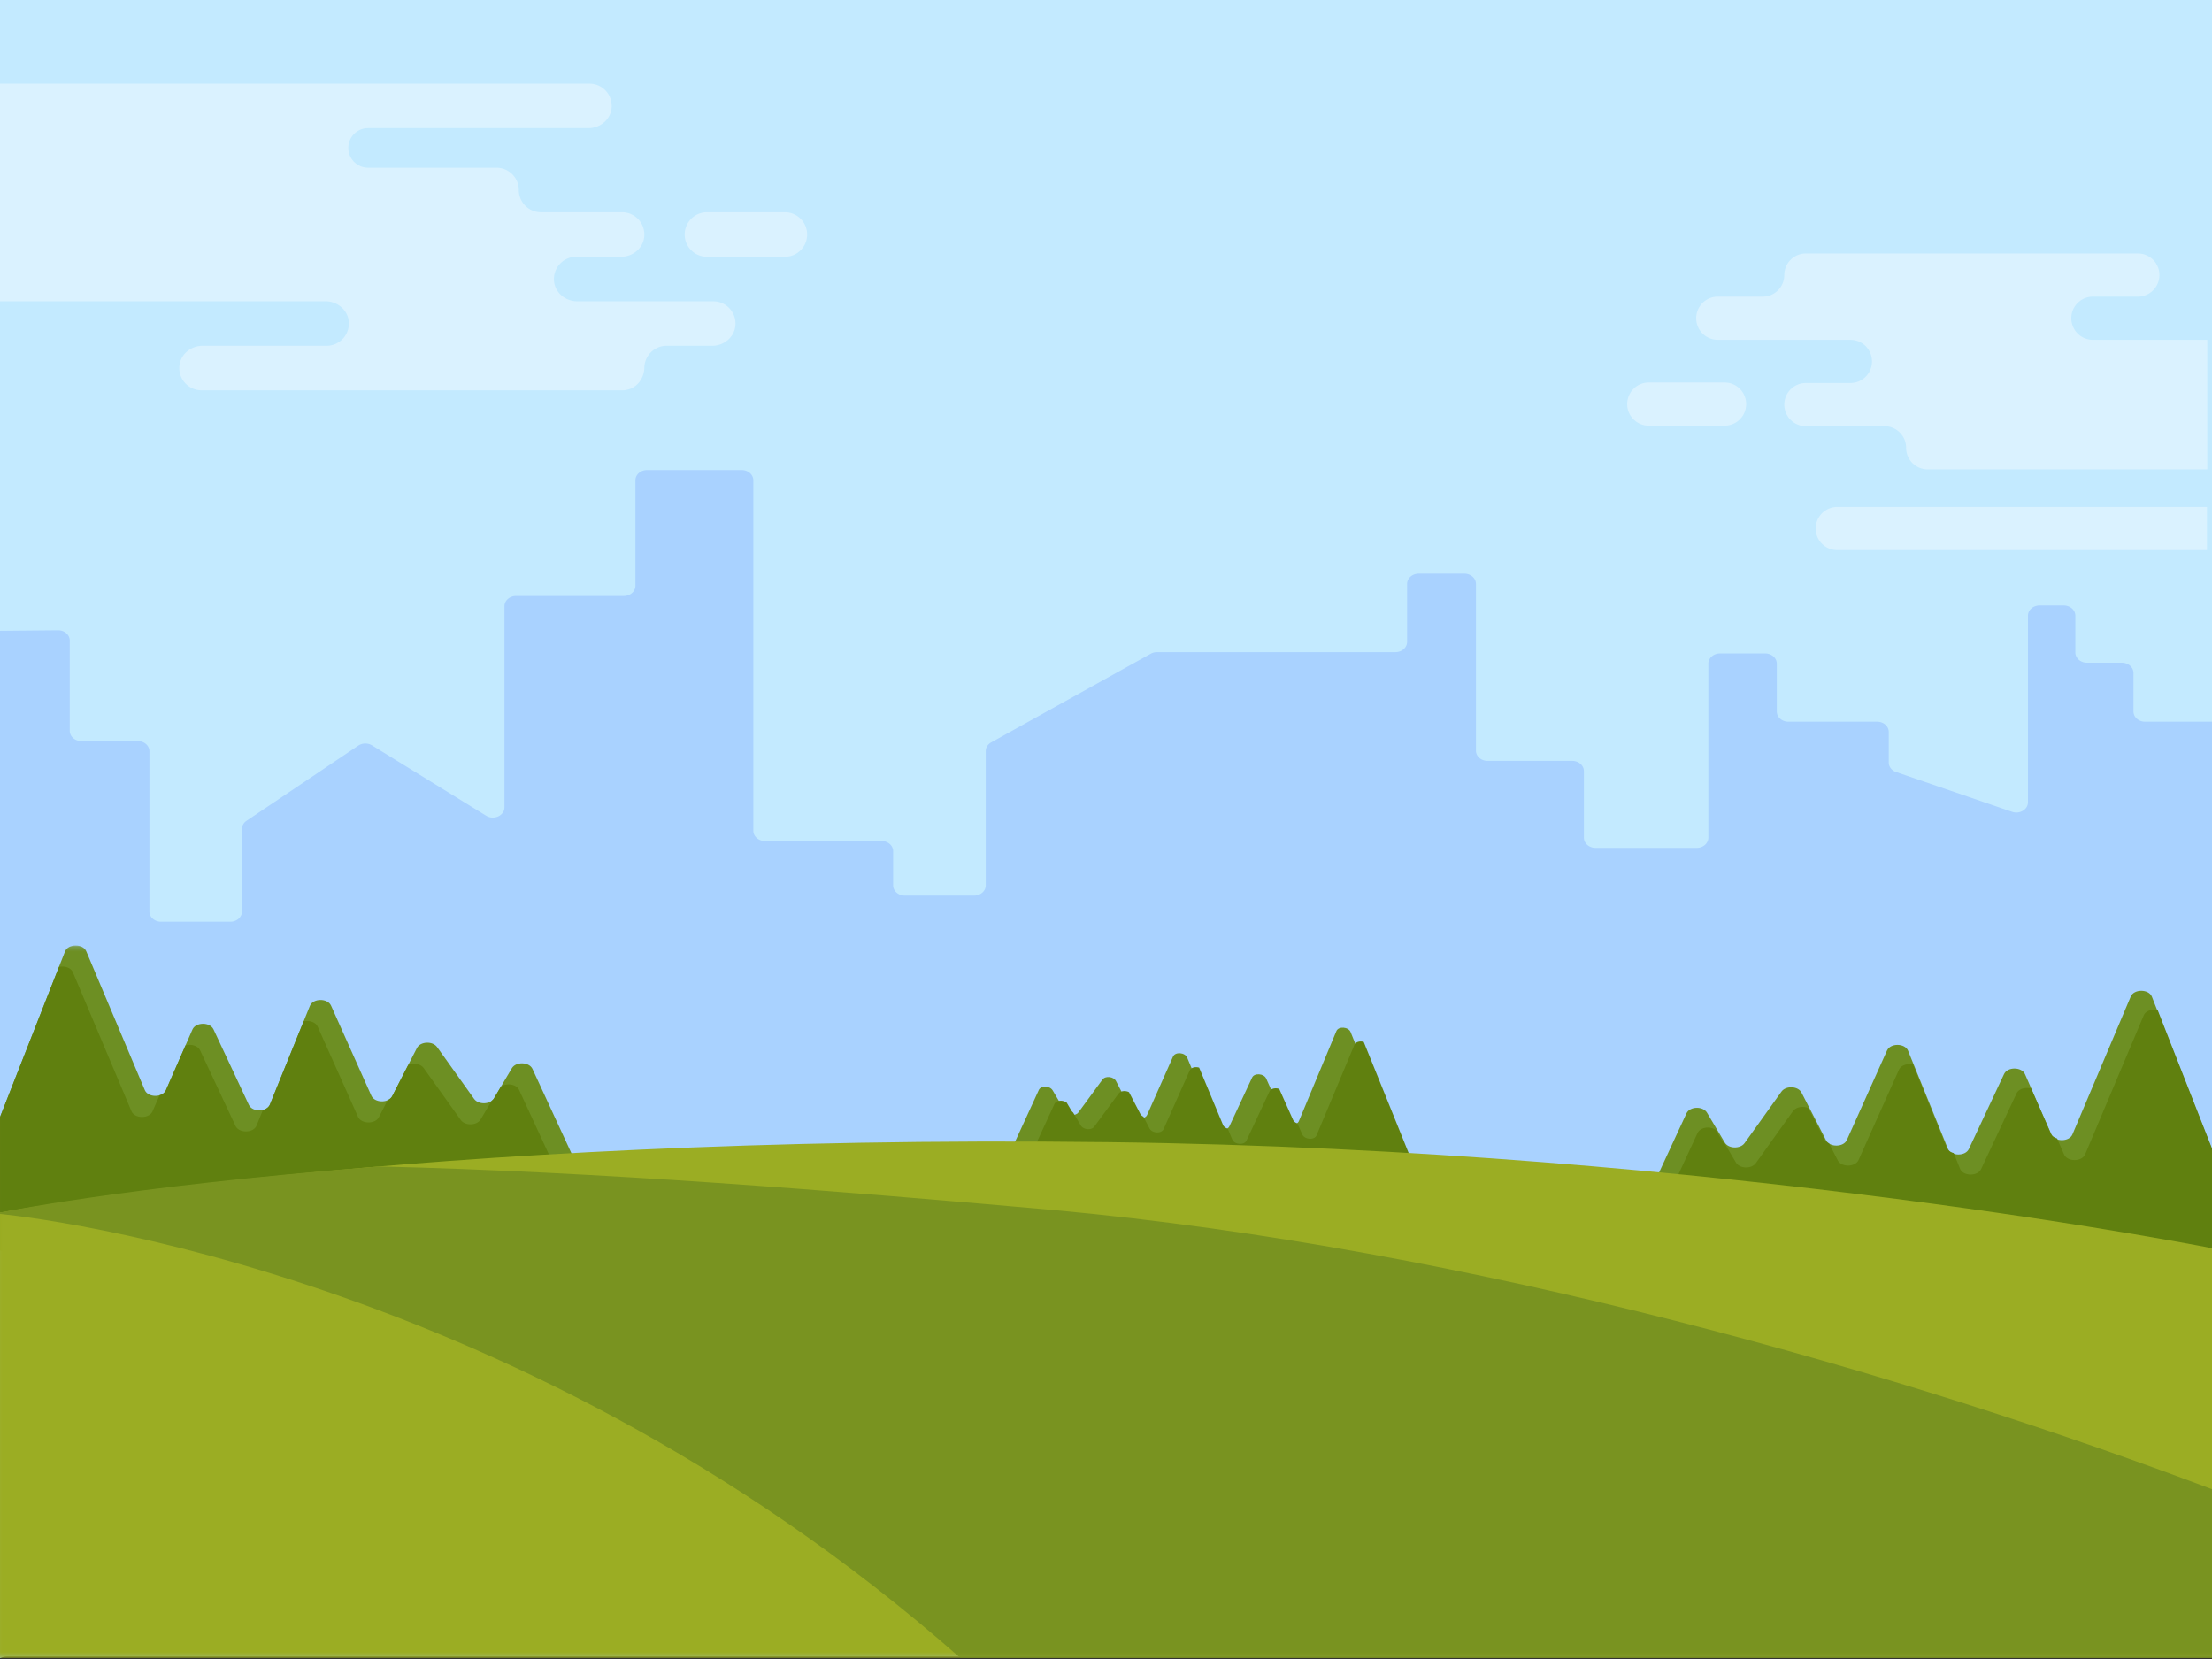 <svg xmlns="http://www.w3.org/2000/svg" xmlns:xlink="http://www.w3.org/1999/xlink" width="480" height="360"><rect width="100%" height="100%" fill="#333333" stroke="none"/><defs><path id="a" d="M.058.171H483V154.8H.058z"/></defs><g fill="none" fill-rule="evenodd"><path fill="#C3EAFF" d="M-1 331.44h483V0H-1z"/><path fill="#A9D2FF" d="m-1 136.9 13.594-.126c1.4-.01 2.541.99 2.541 2.225v19.587c0 1.23 1.13 2.225 2.523 2.225H29.9c1.394 0 2.524.996 2.524 2.225v34.745c0 1.229 1.13 2.224 2.524 2.224h15.036c1.394 0 2.523-.995 2.523-2.224v-17.903c0-.695.367-1.349.993-1.77l24.246-16.31a2.798 2.798 0 0 1 2.977-.055l24.774 15.268c1.672 1.03 3.969-.024 3.969-1.824v-43.635c0-1.23 1.13-2.225 2.523-2.225h23.374c1.393 0 2.523-.996 2.523-2.225v-22.877c0-1.229 1.13-2.225 2.523-2.225h20.54c1.394 0 2.523.996 2.523 2.225v76.038c0 1.23 1.13 2.225 2.523 2.225h25.292c1.394 0 2.523.996 2.523 2.225v7.404c0 1.229 1.13 2.225 2.525 2.225h15.045c1.393 0 2.523-.996 2.523-2.225v-29.133c0-.764.445-1.475 1.179-1.883l34.646-19.245a2.79 2.79 0 0 1 1.346-.342h51.739c1.394 0 2.523-.996 2.523-2.225v-12.58c0-1.228 1.13-2.225 2.524-2.225h9.893c1.394 0 2.523.997 2.523 2.225v36.177c0 1.229 1.13 2.225 2.523 2.225h18.38c1.393 0 2.523.996 2.523 2.225v14.422c0 1.229 1.13 2.225 2.523 2.225h21.96c1.394 0 2.523-.996 2.523-2.225v-37.731c0-1.228 1.13-2.225 2.523-2.225h9.805c1.393 0 2.523.997 2.523 2.225v10.359c0 1.229 1.13 2.225 2.524 2.225h19.25c1.393 0 2.523.996 2.523 2.225v6.625c0 .918.639 1.741 1.609 2.074l25.161 8.628c1.654.568 3.438-.508 3.438-2.073v-40.482c0-1.229 1.13-2.225 2.523-2.225h5.237c1.394 0 2.523.996 2.523 2.225v7.979c0 1.229 1.13 2.224 2.523 2.224h7.565c1.394 0 2.524.997 2.524 2.225v8.35c0 1.229 1.13 2.225 2.523 2.225H482v202.843c0 1.229-1.13 0-2.523 0H1.523c-1.394 0-2.523 1.229-2.523 0V136.9"/><path fill="#DAF2FF" d="M374.23 83h-16.544a4.686 4.686 0 0 0 0 9.37h16.544a4.685 4.685 0 1 0 0-9.37M394 114.686a4.685 4.685 0 0 0 4.685 4.685h80.224V110h-80.224a4.685 4.685 0 0 0-4.685 4.686m60.087-40.944a4.686 4.686 0 0 1 0-9.371h9.816a4.685 4.685 0 1 0 0-9.371h-72.03a4.685 4.685 0 0 0-4.685 4.686 4.685 4.685 0 0 1-4.686 4.685h-9.816a4.686 4.686 0 0 0 0 9.371h28.849a4.685 4.685 0 1 1 0 9.371h-9.662a4.685 4.685 0 1 0 0 9.37h17.063a4.686 4.686 0 0 1 4.686 4.687 4.685 4.685 0 0 0 4.685 4.685h60.665V73.742h-24.885"/><g fill="#DAF2FF"><path d="M170.387 46.062h-17.051a4.83 4.83 0 0 0 0 9.659h17.051a4.83 4.83 0 0 0 0-9.659"/><path d="M154.768 65.379h-29.526c-2.523 0-4.775-1.844-5.014-4.355a4.83 4.83 0 0 1 4.806-5.303h9.75c2.522 0 4.775-1.845 5.014-4.355a4.83 4.83 0 0 0-4.806-5.304h-17.587a4.83 4.83 0 0 1-4.829-4.829 4.83 4.83 0 0 0-4.829-4.83H79.883a4.298 4.298 0 0 1 0-8.596h47.815c2.522 0 4.775-1.844 5.014-4.354a4.83 4.83 0 0 0-4.807-5.305H-1v47.23h71.663c2.522 0 4.774 1.845 5.014 4.355a4.83 4.83 0 0 1-4.807 5.304H43.945c-2.522 0-4.774 1.845-5.014 4.355a4.83 4.83 0 0 0 4.807 5.304h91.32c2.695 0 4.71-2.233 4.764-4.928a4.83 4.83 0 0 1 4.828-4.731h9.91c2.522 0 4.775-1.844 5.014-4.355a4.83 4.83 0 0 0-4.806-5.303"/></g><path fill="#6D8F23" d="m303.69 250.301-10.607-26.334c-.47-1.165-2.632-1.323-3.089-.225l-8.136 19.532c-.45 1.081-2.566.95-3.073-.19l-4.021-9.034c-.498-1.12-2.569-1.272-3.058-.224l-4.935 10.586c-.495 1.061-2.597.89-3.07-.249l-6.08-14.654c-.476-1.148-2.598-1.31-3.076-.235l-5.618 12.655c-.459 1.035-2.475.935-3.036-.15l-3.72-7.191c-.512-.992-2.3-1.19-2.934-.327l-5.236 7.144c-.616.84-2.342.68-2.903-.27l-2.67-4.518c-.611-1.035-2.542-1.101-3-.103l-6.347 13.815c-.31.675.297 1.459 1.277 1.65l81.772 15.98c.99.193 1.884-.311 1.87-1.055l-.31-16.603"/><path fill="#60800F" d="m306 266.9-.313-16.672-9.76-24.136c-.791-.23-1.744-.033-2.03.653l-8.202 19.614c-.454 1.084-2.587.953-3.099-.19l-1.064-2.385c-.417-.147-.777-.415-.95-.803l-2.988-6.687c-.8-.283-1.809-.114-2.133.577l-4.976 10.63c-.498 1.065-2.617.894-3.094-.25l-.968-2.328c-.464-.143-.87-.434-1.046-.859l-5.16-12.387c-.79-.243-1.751-.057-2.054.624l-5.664 12.706c-.463 1.039-2.495.939-3.06-.15l-1.32-2.54c-.296-.148-.547-.361-.696-.648l-2.426-4.671c-.752-.378-1.807-.314-2.266.31l-5.28 7.172c-.62.844-2.359.684-2.924-.27l-1.664-2.804a1.43 1.43 0 0 1-.352-.382l-1.032-1.74c-.807-.64-2.274-.569-2.669.286L223 252.169l81.115 15.79c.998.193 1.9-.313 1.885-1.06"/><path fill="#6D8F23" d="m482 254.5-15.045-38.219c-.666-1.69-3.877-1.714-4.589-.033l-12.647 29.91c-.7 1.655-3.844 1.667-4.568.018l-5.728-13.074c-.711-1.622-3.787-1.646-4.544-.036l-7.638 16.263c-.765 1.628-3.888 1.579-4.56-.073l-8.634-21.25c-.677-1.664-3.83-1.697-4.57-.048l-8.71 19.412c-.713 1.587-3.71 1.636-4.514.073l-5.332-10.356c-.736-1.428-3.39-1.55-4.356-.2l-7.99 11.16c-.94 1.312-3.502 1.242-4.31-.118l-3.846-6.475c-.881-1.483-3.751-1.393-4.461.14l-9.826 21.213c-.48 1.036.4 2.146 1.852 2.336l121.204 15.83c1.467.191 2.812-.648 2.812-1.756V254.5"/><g transform="translate(-1 205)"><mask id="b" fill="#fff"><use xlink:href="#a"/></mask><path fill="#60800F" d="M483 74.202V49.309L469.208 14.18c-1.167-.267-2.585.121-3.029 1.175l-12.702 30.122c-.703 1.666-3.861 1.678-4.587.017l-1.512-3.46c-.614-.179-1.14-.545-1.386-1.107l-4.242-9.706c-1.176-.345-2.678.005-3.177 1.071l-7.671 16.377c-.768 1.641-3.905 1.591-4.58-.073l-1.37-3.385c-.684-.169-1.276-.563-1.527-1.182l-7.3-18.013c-1.165-.288-2.596.085-3.064 1.132l-8.748 19.548c-.716 1.599-3.725 1.648-4.534.074l-1.884-3.669c-.433-.19-.801-.485-1.014-.898l-3.465-6.748c-1.103-.492-2.669-.293-3.366.684l-8.025 11.238c-.944 1.322-3.517 1.253-4.329-.118l-2.387-4.029a1.89 1.89 0 0 1-.51-.538l-1.482-2.499c-1.178-.878-3.355-.63-3.964.686l-8.964 19.403 119.786 15.687c1.475.193 2.825-.652 2.825-1.767" mask="url(#b)"/><path fill="#6D8F23" d="M0 39.95 15.11 1.461c.669-1.703 3.894-1.727 4.608-.034l12.703 30.121c.703 1.667 3.861 1.679 4.587.018L42.762 18.4c.714-1.634 3.803-1.658 4.563-.036l7.671 16.377c.768 1.64 3.904 1.59 4.578-.073l8.674-21.4c.679-1.676 3.846-1.709 4.59-.048l8.747 19.548c.716 1.599 3.725 1.648 4.534.074l5.354-10.43c.74-1.437 3.405-1.56 4.375-.201l8.025 11.238c.944 1.322 3.517 1.253 4.329-.118l3.863-6.52c.885-1.493 3.767-1.402 4.48.14l9.869 21.364c.482 1.043-.402 2.16-1.86 2.352L2.823 66.609C1.35 66.802 0 65.957 0 64.842V39.949" mask="url(#b)"/><path fill="#60800F" d="M0 64.842V39.949L13.792 4.82c1.167-.267 2.585.121 3.028 1.175l12.703 30.122c.703 1.666 3.861 1.678 4.587.017l1.512-3.46c.614-.179 1.14-.545 1.386-1.107l4.242-9.706c1.176-.345 2.678.005 3.177 1.071l7.671 16.377c.768 1.641 3.905 1.591 4.578-.073l1.373-3.385c.683-.169 1.275-.563 1.525-1.182l7.301-18.013c1.164-.288 2.596.085 3.064 1.132l8.748 19.548c.716 1.599 3.725 1.648 4.534.074l1.884-3.669c.433-.19.801-.485 1.014-.898l3.465-6.748c1.103-.492 2.669-.293 3.366.684l8.025 11.238c.944 1.322 3.517 1.253 4.329-.118l2.387-4.029a1.89 1.89 0 0 0 .51-.538l1.482-2.499c1.178-.878 3.355-.63 3.964.686l8.963 19.403L2.825 66.609C1.35 66.802 0 65.957 0 64.842" mask="url(#b)"/><path fill="#9BAD23" d="M483 66.24s-107.709-21.762-241.5-23.4C89.858 40.984 0 58.32 0 58.32v96.48h483V66.24" mask="url(#b)"/><path fill="#799320" d="M83.276 48.113C27.244 52.513 0 58.32 0 58.32s110.446 9.153 209.41 96.48H483v-35.89C414.353 92.858 320.004 65.914 229.908 57.6c-47.626-4.247-99.025-8.35-146.632-9.487" mask="url(#b)"/></g></g></svg>